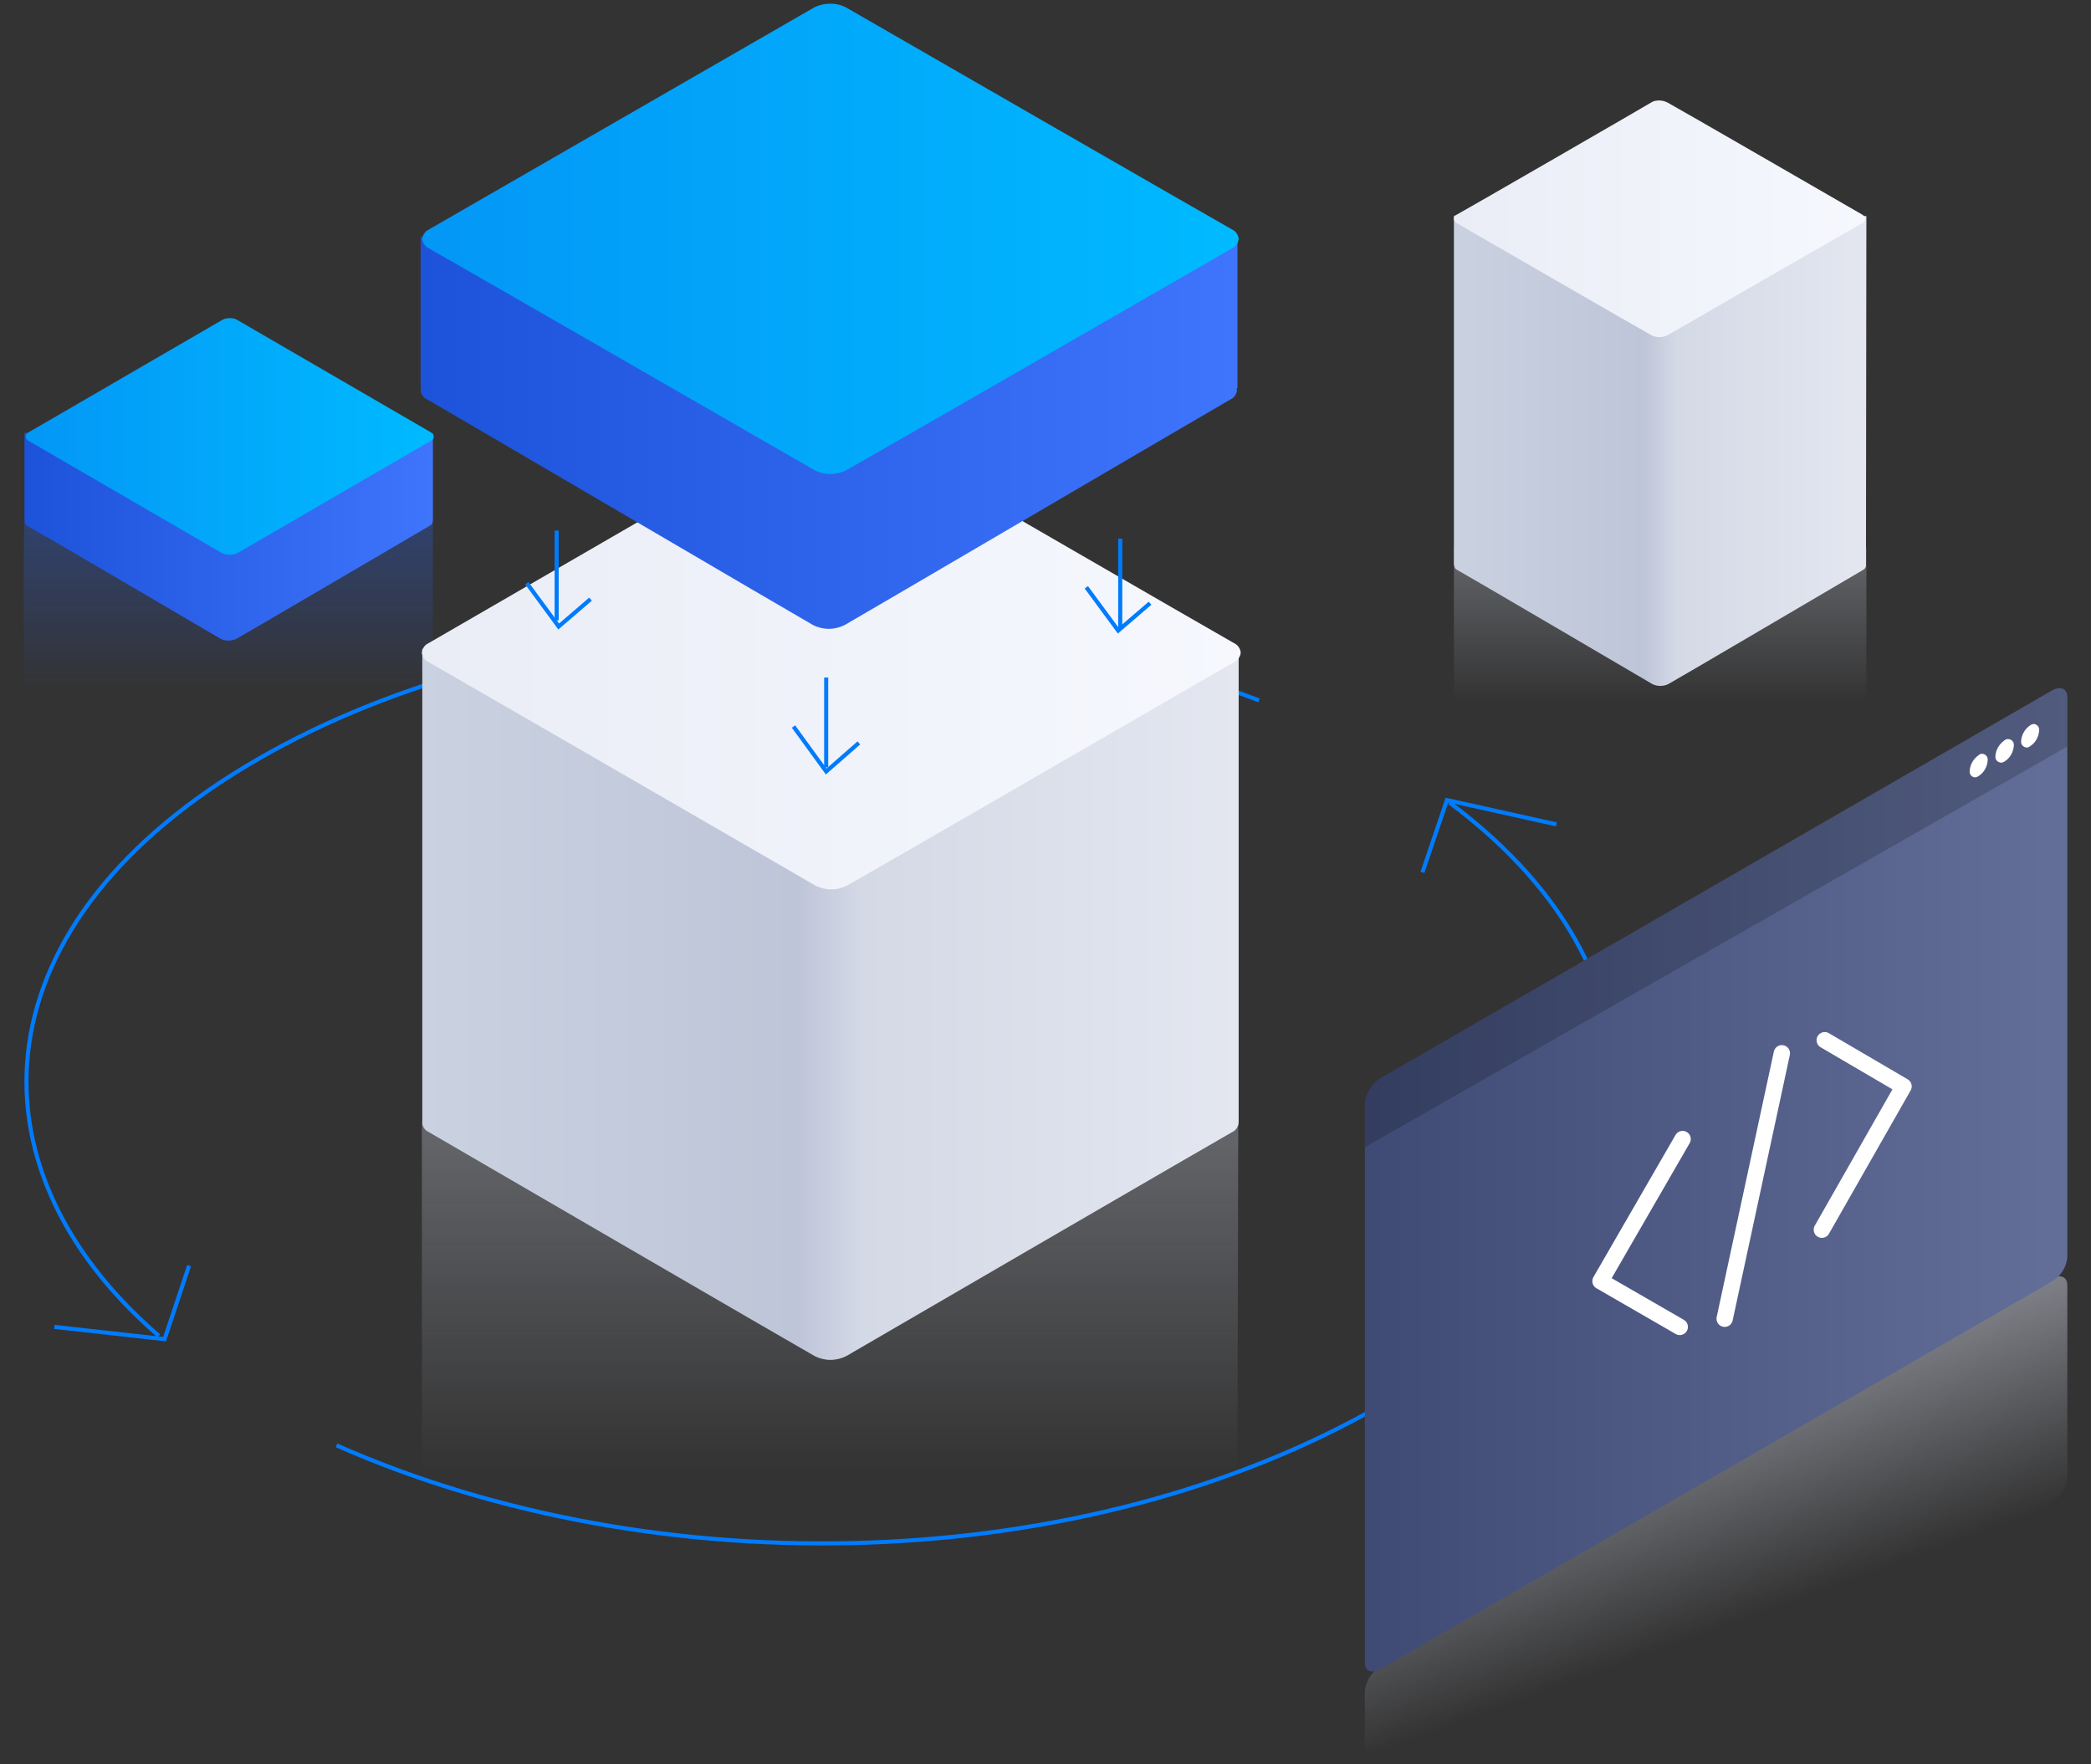 <svg class="svg-illustration svg-illustration--automate-scaling" style="overflow: visible" data-animation=""
	data-animation-options="type:automatedScaling;" xmlns="http://www.w3.org/2000/svg" x="0px" y="0px"
	viewBox="0 0 512 432">
	<rect x="0" y="0" width="512" height="432" fill="#333333" stroke="none"/>
	<g class="automate-scaling__circle">
		<path data-animation-arrow-bottom="" style="stroke-dashoffset: 0px; stroke-dasharray: 1093.06px;"
			class="automate-scaling__scale-st0"
			d="M82.4,353.9c78.9,34.9,183.4,31.9,255.9-9.9c69.9-40.3,75.5-103.6,16.6-147.5 M308.3,171.5c-75.5-28.9-178.4-24.1-245,14.3c-68.6,39.5-73,99.4-24.4,141.3">
		</path>
		<path data-animation-arrow-top="" style="stroke-dashoffset: 0px; stroke-dasharray: 46.139px;"
			class="automate-scaling__scale-st0" d="M46.3,309.9l-6,18l-27-3"></path>
		<path data-animation-arrow-top="" style="stroke-dashoffset: 0px; stroke-dasharray: 46.139px;"
			class="automate-scaling__scale-st0" d="M348.3,213.6l6-17.7l27,6"></path>
	</g>
	<g class="automate-scaling__server animation-element" data-animation-block=""
		style="transform: translateY(0px); opacity: 1;">
		<path class="automate-scaling__scale-st1" d="M6,128h100v60H6C6,188,5.6,128,6,128z"></path>
		<path class="automate-scaling__scale-st2" d="M106,127.6L106,127.6C105.9,127.7,105.9,127.7,106,127.6c-0.1,0.6-0.4,1-0.9,1.2c-0.5,0.3-46.7,27.4-47.2,27.6c-1.2,0.6-2.7,0.6-3.9,0c-0.5-0.3-46.7-27.4-47.2-27.6c-0.5-0.2-0.8-0.6-0.8-1.1v0.3l0,0v-22
		l100,0.1V127.6z"></path>
		<path id="Kształt_990_kopia_12" class="automate-scaling__scale-st3"
			d="M56.3,77.9c-0.7,0-1.4,0.1-2,0.5c-0.5,0.3-46.7,27.1-47.2,27.4c-0.5,0.2-0.8,0.6-0.8,1.1l0,0c0,0.5,0.4,0.9,0.8,1.1c0.5,0.3,46.7,27.1,47.2,27.4c1.2,0.6,2.7,0.6,3.9,0c0.5-0.3,46.7-27.1,47.2-27.4c0.5-0.2,0.8-0.6,0.8-1.1l0,0c0-0.5-0.4-0.9-0.8-1.1c-0.5-0.3-46.7-27.1-47.2-27.4C57.6,78,57,77.9,56.3,77.9">
		</path>
	</g>
	<g class="automate-scaling__scale">
		<g class="automate-scaling__scale-bottom animation-element" data-animation-scale-bottom=""
			style="transform: translateY(0px); opacity: 1;">
			<polygon class="automate-scaling__scale-st4" points="303.2,274.8 103.3,274.8 103.3,396.9 302.9,396.7"></polygon>
			<path class="automate-scaling__scale-st5" d="M303.3,274.9c-0.1,1-0.7,1.9-1.6,2.3c-1,0.5-93.4,54.2-94.4,54.8c-2.5,1.3-5.4,1.3-7.9,0c-1-0.5-93.4-54.2-94.4-54.8c-0.9-0.4-1.6-1.3-1.6-2.3l0,0v-116l199.9,0.2v115.6
			C303.2,274.8,303.3,274.9,303.3,274.9z"></path>
			<path class="automate-scaling__scale-st6"
				d="M203.5,101.8c-1.4,0-2.7,0.3-3.9,0.9c-1,0.6-93.7,54.2-94.7,54.8c-0.9,0.4-1.5,1.3-1.6,2.3l0,0c0.1,1,0.7,1.9,1.6,2.3c1,0.5,93.7,54.1,94.7,54.7c2.5,1.3,5.4,1.3,7.9,0
			c1-0.5,93.7-54.1,94.7-54.7c0.9-0.4,1.5-1.3,1.6-2.3l0,0c-0.1-1-0.7-1.9-1.6-2.3c-1-0.5-93.7-54.1-94.7-54.7C206.2,102.1,204.8,101.8,203.5,101.8"></path>
		</g>
		<g class="automate-scaling__scale-top animation-element" data-animation-scale-top=""
			style="transform: translateY(0px); opacity: 1;">
			<path class="automate-scaling__scale-st7"
				d="M302.9,95.5c-0.1,1-0.7,1.9-1.6,2.3c-1,0.5-93.4,54.7-94.4,55.2c-2.5,1.3-5.4,1.3-7.9,0c-1-0.5-93.4-54.7-94.4-55.2c-0.9-0.4-1.6-1.3-1.6-2.3c0-0.2,0.1-0.4,0.1-0.5H103V58l200,0.2V95h-0.1C302.8,95.2,302.8,95.3,302.9,95.5z">
			</path>
			<path class="automate-scaling__scale-st8"
				d="M203.3,0.9c-1.4,0-2.7,0.3-3.9,0.9c-1,0.6-93.4,53.8-94.4,54.4c-0.9,0.4-1.5,1.3-1.6,2.3l0,0c0.1,1,0.7,1.9,1.6,2.3c1,0.5,93.4,53.7,94.4,54.3c2.5,1.3,5.4,1.3,7.9,0
			c1-0.5,93.4-53.7,94.4-54.3c0.9-0.4,1.5-1.3,1.6-2.3l0,0c-0.1-1-0.7-1.9-1.6-2.3c-1-0.5-93.4-53.7-94.4-54.3C206,1.2,204.7,0.9,203.3,0.9"></path>
		</g>
		<g class="automate-scaling__scale-arrows animation-element" data-animation-scale-arrows=""
			style="transform: translateY(0px); opacity: 1;">
			<path class="automate-scaling__scale-st0" d="M136.3,151.9v-22"></path>
			<path class="automate-scaling__scale-st0" d="M144.6,146.7l-7.8,6.7l-7.8-10.6"></path>
			<path class="automate-scaling__scale-st0" d="M274.3,153.9v-22"></path>
			<path class="automate-scaling__scale-st0" d="M281.6,147.7l-7.8,6.7l-7.8-10.6"></path>
			<path class="automate-scaling__scale-st0" d="M202.3,187.9v-22"></path>
			<path class="automate-scaling__scale-st0" d="M210.3,181.9l-8,7l-8-11"></path>
		</g>
	</g>
	<g class="automate-scaling__browser animation-element" data-animation-browser=""
		style="transform: translateY(0px); opacity: 1;">
		<path class="automate-scaling__scale-st9"
			d="M338,408l164.4-94.9c2.1-1.2,3.8-0.5,3.8,1.6v47.1c-0.2,2.5-1.6,4.7-3.8,6l-104.1,63.1l-64.1,0.2V414C334.5,411.5,335.9,409.3,338,408z">
		</path>
		<path class="automate-scaling__scale-st10"
			d="M338,264l164.4-94.9c2.1-1.2,3.8-0.5,3.8,1.6v137.1c-0.2,2.5-1.6,4.7-3.8,6L338,408.7c-2.1,1.2-3.8,0.5-3.8-1.6V270C334.5,267.5,335.9,265.3,338,264z">
		</path>
		<path class="automate-scaling__scale-st11" d="M412,278.9l-20.1,34.8l19.4,11.2"></path>
		<path class="automate-scaling__scale-st11" d="M446.1,301.1l20-35.1l-19.3-11.3"></path>
		<path class="automate-scaling__scale-st11" d="M436.3,257.9l-14,65"></path>
		<path class="automate-scaling__scale-st12"
			d="M334.2,280.9V270c0.2-2.5,1.6-4.7,3.8-6l164.4-94.9c2.1-1.2,3.8-0.5,3.8,1.6v12.1L334.2,280.9z"></path>
		<path class="automate-scaling__scale-st13"
			d="M497.1,177.6c-1.3,0.9-2.1,2.3-2.2,3.8c-0.1,0.7,0.3,1.4,1.1,1.6c0.4,0.1,0.8,0,1.1-0.3c1.3-0.8,2.1-2.3,2.2-3.8c0.1-0.7-0.3-1.4-1.1-1.6C497.8,177.2,497.4,177.4,497.1,177.6z M490.8,181.3c-1.3,0.9-2.1,2.3-2.2,3.8c-0.1,0.7,0.3,1.4,1.1,1.6c0.4,0.1,0.8,0,1.2-0.3c1.3-0.8,2.1-2.3,2.2-3.8c0.1-0.7-0.3-1.4-1.1-1.6
		C491.5,180.9,491.1,181,490.8,181.3L490.8,181.3z M484.5,184.9c-1.3,0.9-2.1,2.3-2.2,3.8c-0.1,0.7,0.3,1.4,1,1.6c0.4,0.1,0.8,0,1.2-0.3c1.3-0.8,2.1-2.3,2.2-3.8c0.1-0.7-0.3-1.4-1.1-1.6C485.2,184.5,484.8,184.6,484.5,184.9L484.5,184.9z">
		</path>
	</g>
	<g class="automate-scaling__block animation-element" data-animation-block=""
		style="transform: translateY(0px); opacity: 1;">
		<polygon class="automate-scaling__scale-st14" points="356,134 356,188 457,188 457,134"></polygon>
		<path class="automate-scaling__scale-st15"
			d="M456.9,138.4L456.9,138.4c0,0.6-0.4,1-0.8,1.2c-0.5,0.3-47.1,27.7-47.6,27.9c-1.2,0.6-2.7,0.6-3.9,0c-0.5-0.3-47.2-27.7-47.7-27.9c-0.5-0.2-0.8-0.6-0.8-1.1v-0.1h-0.1V52.8L457,52.9L456.9,138.4L456.9,138.4z">
		</path>
		<path class="automate-scaling__scale-st16"
			d="M406.3,24.6c-0.7,0-1.4,0.1-2,0.5c-0.4,0.3-47,27.2-47.5,27.4c-0.5,0.2-0.8,0.6-0.8,1.1l0,0c0,0.5,0.4,0.9,0.8,1.1c0.5,0.3,47.1,27.2,47.6,27.4c1.2,0.6,2.7,0.6,3.9,0
		c0.5-0.3,47.1-27.2,47.6-27.4c0.5-0.2,0.8-0.6,0.8-1.1l0,0c0-0.5-0.4-0.9-0.8-1.1c-0.5-0.3-47.1-27.2-47.6-27.4C407.7,24.8,407,24.6,406.3,24.6"></path>
	</g>
	<defs>

		<linearGradient id="svg-gradient__gray-middle" x1="0%" y1="0%" x2="100%" y2="0%">
			<stop offset="0" style="stop-color:#CAD1E0"></stop>
			<stop offset="0.46" style="stop-color:#BEC5D8"></stop>
			<stop offset="0.54" style="stop-color:#D4D9E6"></stop>
			<stop offset="1" style="stop-color:#E4E7F0"></stop>
		</linearGradient>
		<linearGradient id="svg-gradient__gray-top-dark" x1="0%" y1="0%" x2="100%" y2="0%">
			<stop offset="0" style="stop-color:#99A1BE"></stop>
			<stop offset="1" style="stop-color:#B3BACF"></stop>
		</linearGradient>
		<linearGradient id="svg-gradient__gray-top-light" x1="0%" y1="0%" x2="100%" y2="0%">
			<stop offset="0" style="stop-color:#EAEDF6"></stop>
			<stop offset="1" style="stop-color:#F6F8FE"></stop>
		</linearGradient>

		<linearGradient id="automate-scaling-gradient-1" gradientUnits="userSpaceOnUse" x1="55.917" y1="128" x2="55.917"
			y2="188">
			<stop offset="0" style="stop-color:#2A60E7"></stop>
			<stop offset="0.7" style="stop-color:#2A60E7;stop-opacity:0"></stop>
		</linearGradient>
		<linearGradient id="automate-scaling-gradient-2" gradientUnits="userSpaceOnUse" x1="6" y1="131.425" x2="106"
			y2="131.425">
			<stop offset="0" style="stop-color:#1D53DA"></stop>
			<stop offset="1" style="stop-color:#3F75FC"></stop>
		</linearGradient>
		<linearGradient id="automate-scaling-gradient-3" gradientUnits="userSpaceOnUse" x1="6.3" y1="106.875" x2="106.2"
			y2="106.875">
			<stop offset="0" style="stop-color:#0397F6"></stop>
			<stop offset="1" style="stop-color:#00BAFF"></stop>
		</linearGradient>
		<linearGradient id="automate-scaling-gradient-4" gradientUnits="userSpaceOnUse" x1="203.25" y1="159.2" x2="203.25"
			y2="37.1" gradientTransform="matrix(1 0 0 -1 0 434)">
			<stop offset="0" style="stop-color:#CFD4E2"></stop>
			<stop offset="0.7" style="stop-color:#CFD4E2;stop-opacity:0"></stop>
		</linearGradient>
		<linearGradient id="automate-scaling-gradient-7" gradientUnits="userSpaceOnUse" x1="103" y1="105.987" x2="303"
			y2="105.987">
			<stop offset="0" style="stop-color:#1D53DA"></stop>
			<stop offset="1" style="stop-color:#3F75FC"></stop>
		</linearGradient>
		<linearGradient id="automate-scaling-gradient-8" gradientUnits="userSpaceOnUse" x1="103.4" y1="58.487" x2="303.3"
			y2="58.487">
			<stop offset="0" style="stop-color:#0397F6"></stop>
			<stop offset="1" style="stop-color:#00BAFF"></stop>
		</linearGradient>
		<linearGradient id="automate-scaling-gradient-9" gradientUnits="userSpaceOnUse" x1="410.66" y1="346.408"
			x2="436.369" y2="417.044">
			<stop offset="0" style="stop-color:#CFD4E2"></stop>
			<stop offset="0.7" style="stop-color:#CFD4E2;stop-opacity:0"></stop>
		</linearGradient>
		<linearGradient id="automate-scaling-gradient-10" gradientUnits="userSpaceOnUse" x1="334.2" y1="145.1" x2="506.2"
			y2="145.1" gradientTransform="matrix(1 0 0 -1 0 434)">
			<stop offset="1.000000e-02" style="stop-color:#3F4B75"></stop>
			<stop offset="1" style="stop-color:#636F99"></stop>
		</linearGradient>
		<linearGradient id="automate-scaling-gradient-12" gradientUnits="userSpaceOnUse" x1="406.5" y1="467.965" x2="406.5"
			y2="522" gradientTransform="matrix(1 0 0 1 0 -334)">
			<stop offset="0" style="stop-color:#CFD4E2"></stop>
			<stop offset="0.7" style="stop-color:#CFD4E2;stop-opacity:0"></stop>
		</linearGradient>
		<style type="text/css">
			.automate-scaling__scale-st0 {
				fill: none;
				stroke: #007BFC;
			}

			.automate-scaling__scale-st1 {
				opacity: 0.32;
				fill-rule: evenodd;
				clip-rule: evenodd;
				fill: url(#automate-scaling-gradient-1);
				enable-background: new;
			}

			.automate-scaling__scale-st2 {
				fill-rule: evenodd;
				clip-rule: evenodd;
				fill: url(#automate-scaling-gradient-2);
			}

			.automate-scaling__scale-st3 {
				fill-rule: evenodd;
				clip-rule: evenodd;
				fill: url(#automate-scaling-gradient-3);
			}

			.automate-scaling__scale-st4 {
				opacity: 0.32;
				fill-rule: evenodd;
				clip-rule: evenodd;
				fill: url(#automate-scaling-gradient-4);
				enable-background: new;
			}

			.automate-scaling__scale-st5 {
				fill-rule: evenodd;
				clip-rule: evenodd;
				fill: url(#svg-gradient__gray-middle);
			}

			.automate-scaling__scale-st6 {
				fill-rule: evenodd;
				clip-rule: evenodd;
				fill: url(#svg-gradient__gray-top-light);
			}

			.automate-scaling__scale-st7 {
				fill-rule: evenodd;
				clip-rule: evenodd;
				fill: url(#automate-scaling-gradient-7);
			}

			.automate-scaling__scale-st8 {
				fill-rule: evenodd;
				clip-rule: evenodd;
				fill: url(#automate-scaling-gradient-8);
			}

			.automate-scaling__scale-st9 {
				opacity: 0.48;
				fill-rule: evenodd;
				clip-rule: evenodd;
				fill: url(#automate-scaling-gradient-9);
				enable-background: new;
			}

			.automate-scaling__scale-st10 {
				fill-rule: evenodd;
				clip-rule: evenodd;
				fill: url(#automate-scaling-gradient-10);
			}

			.automate-scaling__scale-st11 {
				fill: none;
				stroke: #FFFFFF;
				stroke-width: 4;
				stroke-linecap: round;
				stroke-linejoin: round;
			}

			.automate-scaling__scale-st12 {
				opacity: 0.18;
				fill-rule: evenodd;
				clip-rule: evenodd;
				enable-background: new;
			}

			.automate-scaling__scale-st13 {
				fill-rule: evenodd;
				clip-rule: evenodd;
				fill: #FFFFFF;
			}

			.automate-scaling__scale-st14 {
				opacity: 0.32;
				fill: url(#automate-scaling-gradient-12);
				enable-background: new;
			}

			.automate-scaling__scale-st15 {
				fill: url(#svg-gradient__gray-middle);
			}

			.automate-scaling__scale-st16 {
				fill: url(#svg-gradient__gray-top-light);
			}
		</style>
	</defs>
</svg>
